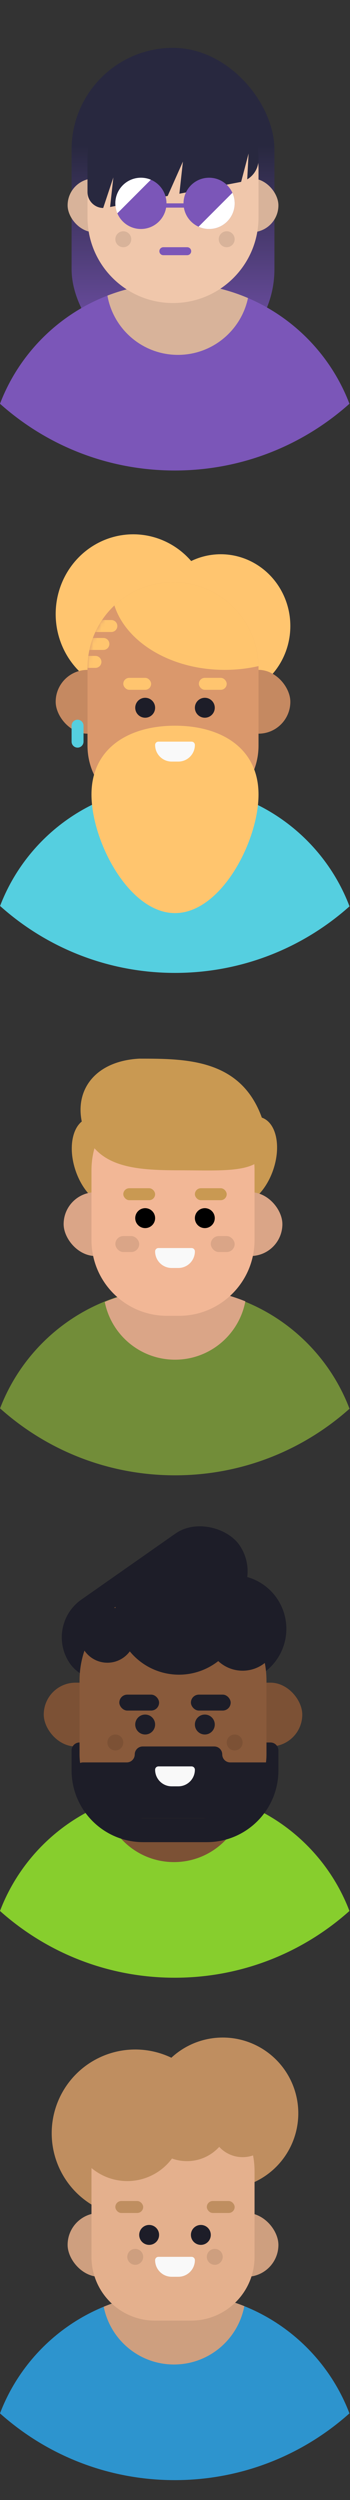 <svg width="88" height="627" viewBox="0 0 88 627" fill="none" xmlns="http://www.w3.org/2000/svg">
<rect x="0" y="0" width="88" height="627" fill="#333333" stroke="none"/>
<rect x="18" y="12" width="51" height="81" rx="25.5" fill="url(#paint0_linear_1343_81014)"/>
<path fill-rule="evenodd" clip-rule="evenodd" d="M0 101.257C6.746 83.567 23.871 71 43.93 71C63.99 71 81.114 83.567 87.86 101.257C76.192 111.671 60.8 118 43.93 118C27.06 118 11.668 111.671 0 101.257Z" fill="#7B56B8"/>
<path fill-rule="evenodd" clip-rule="evenodd" d="M27.012 74.137C32.261 72.111 37.966 71 43.93 71C50.467 71 56.693 72.335 62.349 74.746C60.625 82.889 53.396 89 44.739 89C35.868 89 28.496 82.583 27.012 74.137Z" fill="#F0C7AB"/>
<path fill-rule="evenodd" clip-rule="evenodd" d="M27.012 74.137C32.261 72.111 37.966 71 43.93 71C50.467 71 56.693 72.335 62.349 74.746C60.625 82.889 53.396 89 44.739 89C35.868 89 28.496 82.583 27.012 74.137Z" fill="black" fill-opacity="0.1"/>
<rect x="17" y="44.745" width="53" height="13.51" rx="6.755" fill="#F0C7AB"/>
<rect x="17" y="44.745" width="53" height="13.51" rx="6.755" fill="black" fill-opacity="0.1"/>
<path d="M22 42.5C22 30.626 31.626 21 43.5 21V21C55.374 21 65 30.626 65 42.5V54.5C65 66.374 55.374 76 43.5 76V76C31.626 76 22 66.374 22 54.5V42.5Z" fill="#F0C7AB"/>
<rect x="31" y="46" width="7" height="3" rx="1.5" fill="#1D1D28"/>
<rect x="50" y="46" width="7" height="3" rx="1.5" fill="#1D1D28"/>
<circle cx="36.5" cy="52.5" r="2.5" fill="#1D1D28"/>
<circle cx="51.5" cy="52.5" r="2.5" fill="#1D1D28"/>
<circle cx="31" cy="60" r="2" fill="#F0C7AB"/>
<circle cx="31" cy="60" r="2" fill="black" fill-opacity="0.1"/>
<circle cx="57" cy="60" r="2" fill="#F0C7AB"/>
<circle cx="57" cy="60" r="2" fill="black" fill-opacity="0.1"/>
<line x1="41.07" y1="63" x2="47.07" y2="63" stroke="#7B56B8" stroke-width="2" stroke-linecap="round"/>
<path fill-rule="evenodd" clip-rule="evenodd" d="M42 20C30.954 20 22 28.954 22 40V48.163C22 50.673 24.285 52.563 26.751 52.092L60.306 45.677C63.03 45.156 65 42.773 65 40C65 28.954 56.046 20 45 20H42Z" fill="#28283F"/>
<path d="M45.991 40.522L45 49.5H42L45.991 40.522Z" fill="#F0C7AB"/>
<path d="M62.5 38.5L62 48H60L62.5 38.5Z" fill="#F0C7AB"/>
<path d="M28.5 44.5L27.509 53.478H25.509L28.5 44.5Z" fill="#F0C7AB"/>
<circle cx="35.429" cy="51" r="6.429" fill="#7B56B8"/>
<circle cx="52.572" cy="51" r="6.429" fill="#7B56B8"/>
<path fill-rule="evenodd" clip-rule="evenodd" d="M37.925 45.074L29.503 53.496C29.179 52.729 29 51.885 29 51C29 47.45 31.878 44.571 35.429 44.571C36.314 44.571 37.157 44.75 37.925 45.074Z" fill="white"/>
<path fill-rule="evenodd" clip-rule="evenodd" d="M49.925 56.86C50.732 57.225 51.628 57.428 52.571 57.428C56.122 57.428 59 54.55 59 51C59 50.057 58.797 49.161 58.432 48.354L49.925 56.86Z" fill="white"/>
<rect x="40.786" y="51" width="6.429" height="1.071" fill="#7B56B8"/>
<path fill-rule="evenodd" clip-rule="evenodd" d="M0.018 227.21C6.776 209.545 23.888 197 43.93 197C64.007 197 81.144 209.589 87.878 227.303C76.216 237.689 60.845 244 44 244C27.105 244 11.692 237.652 0.018 227.21Z" fill="#55CFE0"/>
<path fill-rule="evenodd" clip-rule="evenodd" d="M26.341 200.508C31.845 198.247 37.872 197 44.19 197C50.374 197 56.278 198.194 61.686 200.364C60.11 208.698 52.791 215 44 215C35.259 215 27.973 208.77 26.341 200.508Z" fill="#DA986C"/>
<path fill-rule="evenodd" clip-rule="evenodd" d="M26.341 200.508C31.845 198.247 37.873 197 44.192 197C50.375 197 56.279 198.194 61.686 200.364C60.111 208.697 52.791 215 44 215C35.259 215 27.974 208.77 26.341 200.508Z" fill="black" fill-opacity="0.1"/>
<ellipse cx="33.5" cy="154" rx="19.5" ry="20" fill="#FFC56F"/>
<ellipse cx="55.5" cy="157" rx="17.5" ry="18" fill="#FFC56F"/>
<rect x="14" y="168" width="59" height="16" rx="8" fill="#DA986C"/>
<rect x="14" y="168" width="59" height="16" rx="8" fill="black" fill-opacity="0.1"/>
<path d="M19.5 182L19.5 186" stroke="#55CFE0" stroke-width="3" stroke-linecap="round"/>
<path d="M22 167.5C22 155.626 31.626 146 43.5 146V146C55.374 146 65 155.626 65 167.5V187C65 196.389 57.389 204 48 204H39C29.611 204 22 196.389 22 187V167.5Z" fill="#DA986C"/>
<path fill-rule="evenodd" clip-rule="evenodd" d="M64.996 167.051C62.312 167.668 59.459 168 56.5 168C43.023 168 31.732 161.108 28.763 151.846C32.611 148.221 37.796 146 43.5 146C55.224 146 64.757 155.384 64.996 167.051Z" fill="#FFC56E"/>
<mask id="mask0_1343_81014" style="mask-type:alpha" maskUnits="userSpaceOnUse" x="22" y="146" width="43" height="58">
<path d="M22 167.5C22 155.626 31.626 146 43.5 146V146C55.374 146 65 155.626 65 167.5V187C65 196.389 57.389 204 48 204H39C29.611 204 22 196.389 22 187V167.5Z" fill="#DA986C"/>
</mask>
<g mask="url(#mask0_1343_81014)">
<path d="M19 161.5H26" stroke="#FFC56E" stroke-width="3" stroke-linecap="round"/>
<path d="M21 157H28" stroke="#FFC56E" stroke-width="3" stroke-linecap="round"/>
<path d="M17 166H24" stroke="#FFC56E" stroke-width="3" stroke-linecap="round"/>
</g>
<rect x="31" y="170" width="7" height="3" rx="1.5" fill="#FFC56F"/>
<rect x="50" y="170" width="7" height="3" rx="1.5" fill="#FFC56F"/>
<path d="M65 199.265C65 210.92 55.598 229 44 229C32.402 229 23 210.92 23 199.265C23 187.611 32.402 182 44 182C55.598 182 65 187.611 65 199.265Z" fill="#FFC56E"/>
<circle cx="36.5" cy="177.5" r="2.5" fill="#1D1D28"/>
<circle cx="51.5" cy="177.5" r="2.5" fill="#1D1D28"/>
<path d="M39 186.833C39 186.373 39.373 186 39.833 186H48.167C48.627 186 49 186.373 49 186.833V186.833C49 189.135 47.135 191 44.833 191H43.167C40.865 191 39 189.135 39 186.833V186.833Z" fill="#F9F9F9"/>
<path fill-rule="evenodd" clip-rule="evenodd" d="M0.018 353.21C6.776 335.545 23.888 323 43.93 323C64.007 323 81.144 335.589 87.878 353.303C76.216 363.689 60.845 370 44 370C27.105 370 11.692 363.652 0.018 353.21Z" fill="#728D39"/>
<path fill-rule="evenodd" clip-rule="evenodd" d="M26.341 326.508C31.845 324.247 37.872 323 44.19 323C50.374 323 56.278 324.194 61.686 326.364C60.11 334.698 52.791 341 44 341C35.259 341 27.973 334.77 26.341 326.508Z" fill="#F2B796"/>
<path fill-rule="evenodd" clip-rule="evenodd" d="M26.341 326.508C31.845 324.247 37.873 323 44.192 323C50.375 323 56.279 324.194 61.686 326.364C60.111 334.697 52.791 341 44 341C35.259 341 27.974 334.77 26.341 326.508Z" fill="black" fill-opacity="0.1"/>
<ellipse cx="25.651" cy="291.391" rx="7" ry="11.5" transform="rotate(-19 25.651 291.391)" fill="#C99952"/>
<ellipse cx="62.06" cy="291.152" rx="7" ry="11.5" transform="rotate(19 62.06 291.152)" fill="#C99952"/>
<rect x="16" y="299" width="55" height="16" rx="8" fill="#F2B796"/>
<rect x="16" y="299" width="55" height="16" rx="8" fill="black" fill-opacity="0.1"/>
<path d="M23 293.5C23 282.178 32.178 273 43.5 273V273C54.822 273 64 282.178 64 293.5V311C64 321.493 55.493 330 45 330H42C31.507 330 23 321.493 23 311V293.5Z" fill="#F2B796"/>
<rect x="31" y="298" width="8" height="3" rx="1.5" fill="#C99952"/>
<rect x="49" y="298" width="8" height="3" rx="1.5" fill="#C99952"/>
<circle cx="36.5" cy="305.5" r="2.5" fill="black"/>
<circle cx="51.5" cy="305.5" r="2.5" fill="black"/>
<path d="M39 313.833C39 313.373 39.373 313 39.833 313H48.167C48.627 313 49 313.373 49 313.833V313.833C49 316.135 47.135 318 44.833 318H43.167C40.865 318 39 316.135 39 313.833V313.833Z" fill="#F9F9F9"/>
<rect x="29" y="310" width="6" height="4" rx="2" fill="black" fill-opacity="0.1"/>
<rect x="53" y="310" width="6" height="4" rx="2" fill="black" fill-opacity="0.1"/>
<path d="M66.369 281.92C70.238 294.932 59 293.5 45 293.5C34 293.5 24.276 292.801 21.079 283.2C18.095 274.24 23.278 266.14 35 265.5C47.065 265.5 61.487 265.5 66.369 281.92Z" fill="#C99952"/>
<path fill-rule="evenodd" clip-rule="evenodd" d="M0 479.257C6.746 461.567 23.871 449 43.93 449C63.99 449 81.114 461.567 87.86 479.257C76.192 489.671 60.8 496 43.93 496C27.06 496 11.668 489.671 0 479.257Z" fill="#87CE2D"/>
<path fill-rule="evenodd" clip-rule="evenodd" d="M26.081 452.508C31.584 450.247 37.612 449 43.93 449C50.114 449 56.018 450.194 61.426 452.364C59.85 460.697 52.531 467 43.739 467C34.999 467 27.713 460.77 26.081 452.508Z" fill="#895A3B"/>
<path fill-rule="evenodd" clip-rule="evenodd" d="M26.081 452.508C31.584 450.247 37.612 449 43.93 449C50.114 449 56.018 450.194 61.426 452.364C59.85 460.697 52.531 467 43.739 467C34.999 467 27.713 460.77 26.081 452.508Z" fill="black" fill-opacity="0.1"/>
<rect x="11" y="407.792" width="51.941" height="23.085" rx="11.543" transform="rotate(-35 11 407.792)" fill="#1D1D28"/>
<circle cx="58.5" cy="408.5" r="13.5" fill="#1D1D28"/>
<rect x="11" y="422" width="65" height="16" rx="8" fill="#895A3B"/>
<rect x="11" y="422" width="65" height="16" rx="8" fill="black" fill-opacity="0.1"/>
<path d="M18 439C18 437.895 18.895 437 20 437H68C69.105 437 70 437.895 70 439V444C70 453.941 61.941 462 52 462H36C26.059 462 18 453.941 18 444V439Z" fill="#1D1D28"/>
<path d="M20 421.5C20 408.521 30.521 398 43.5 398V398C56.479 398 67 408.521 67 421.5V440C67 448.837 59.837 456 51 456H36C27.163 456 20 448.837 20 440V421.5Z" fill="#895A3B"/>
<path fill-rule="evenodd" clip-rule="evenodd" d="M55.877 440C55.877 438.895 54.981 438 53.877 438H35.877C34.772 438 33.877 438.895 33.877 440V440C33.877 441.105 32.981 442 31.877 442H20.877C19.772 442 18.861 442.901 19.017 443.994C19.985 450.782 25.822 456 32.877 456H54.877C61.931 456 67.768 450.782 68.736 443.994C68.891 442.901 67.981 442 66.876 442H57.877C56.772 442 55.877 441.105 55.877 440V440Z" fill="#1D1D28"/>
<circle cx="61" cy="410" r="9" fill="#1D1D28"/>
<circle cx="45" cy="404" r="16" fill="#1D1D28"/>
<circle cx="27" cy="410" r="7" fill="#1D1D28"/>
<rect x="30" y="425" width="10" height="4" rx="2" fill="#1D1D28"/>
<rect x="48" y="425" width="10" height="4" rx="2" fill="#1D1D28"/>
<circle cx="36.5" cy="432.5" r="2.5" fill="#1D1D28"/>
<circle cx="51.5" cy="432.5" r="2.5" fill="#1D1D28"/>
<path d="M39 443.833C39 443.373 39.373 443 39.833 443H48.167C48.627 443 49 443.373 49 443.833V443.833C49 446.135 47.135 448 44.833 448H43.167C40.865 448 39 446.135 39 443.833V443.833Z" fill="#F9F9F9"/>
<circle cx="29" cy="437" r="2" fill="#895A3B"/>
<circle cx="29" cy="437" r="2" fill="black" fill-opacity="0.1"/>
<circle cx="59" cy="437" r="2" fill="#895A3B"/>
<circle cx="59" cy="437" r="2" fill="black" fill-opacity="0.1"/>
<path fill-rule="evenodd" clip-rule="evenodd" d="M0 605.257C6.746 587.567 23.871 575 43.93 575C63.99 575 81.114 587.567 87.86 605.257C76.192 615.671 60.8 622 43.93 622C27.06 622 11.668 615.671 0 605.257Z" fill="#2D94CE"/>
<path fill-rule="evenodd" clip-rule="evenodd" d="M26.081 578.508C31.584 576.247 37.612 575 43.93 575C50.114 575 56.018 576.194 61.426 578.364C59.85 586.697 52.531 593 43.739 593C34.999 593 27.713 586.77 26.081 578.508Z" fill="#E4B08D"/>
<path fill-rule="evenodd" clip-rule="evenodd" d="M26.081 578.508C31.584 576.247 37.612 575 43.93 575C50.114 575 56.018 576.194 61.426 578.364C59.85 586.697 52.531 593 43.739 593C34.999 593 27.713 586.77 26.081 578.508Z" fill="black" fill-opacity="0.1"/>
<circle cx="21" cy="21" r="21" transform="matrix(1 0 0 -1 13 556)" fill="#BF8E60"/>
<circle cx="19" cy="19" r="19" transform="matrix(1 0 0 -1 37 549)" fill="#BF8E60"/>
<rect x="17" y="555" width="53" height="16" rx="8" fill="#E4B08D"/>
<rect x="17" y="555" width="53" height="16" rx="8" fill="black" fill-opacity="0.1"/>
<path d="M23 544.5C23 533.178 32.178 524 43.5 524V524C54.822 524 64 533.178 64 544.5V566C64 574.837 56.837 582 48 582H39C30.163 582 23 574.837 23 566V544.5Z" fill="#E4B08D"/>
<circle cx="32" cy="533" r="14" fill="#BF8E60"/>
<circle cx="47" cy="531" r="11" fill="#BF8E60"/>
<circle cx="61" cy="533" r="8" fill="#BF8E60"/>
<rect x="29" y="552" width="7" height="3" rx="1.5" fill="#BF8E60"/>
<rect x="52" y="552" width="7" height="3" rx="1.5" fill="#BF8E60"/>
<circle cx="37.5" cy="560.5" r="2.5" fill="#1D1D28"/>
<circle cx="50.5" cy="560.5" r="2.5" fill="#1D1D28"/>
<path d="M39 566.833C39 566.373 39.373 566 39.833 566H48.167C48.627 566 49 566.373 49 566.833V566.833C49 569.135 47.135 571 44.833 571H43.167C40.865 571 39 569.135 39 566.833V566.833Z" fill="#F9F9F9"/>
<circle cx="34" cy="566" r="2" fill="#E4B08D"/>
<circle cx="34" cy="566" r="2" fill="black" fill-opacity="0.1"/>
<circle cx="54" cy="566" r="2" fill="#E4B08D"/>
<circle cx="54" cy="566" r="2" fill="black" fill-opacity="0.1"/>
<defs>
<linearGradient id="paint0_linear_1343_81014" x1="43.5" y1="12" x2="43.5" y2="93" gradientUnits="userSpaceOnUse">
<stop stop-color="#28283F"/>
<stop offset="0.302" stop-color="#28283F"/>
<stop offset="1" stop-color="#7B56B8"/>
</linearGradient>
</defs>
</svg>
